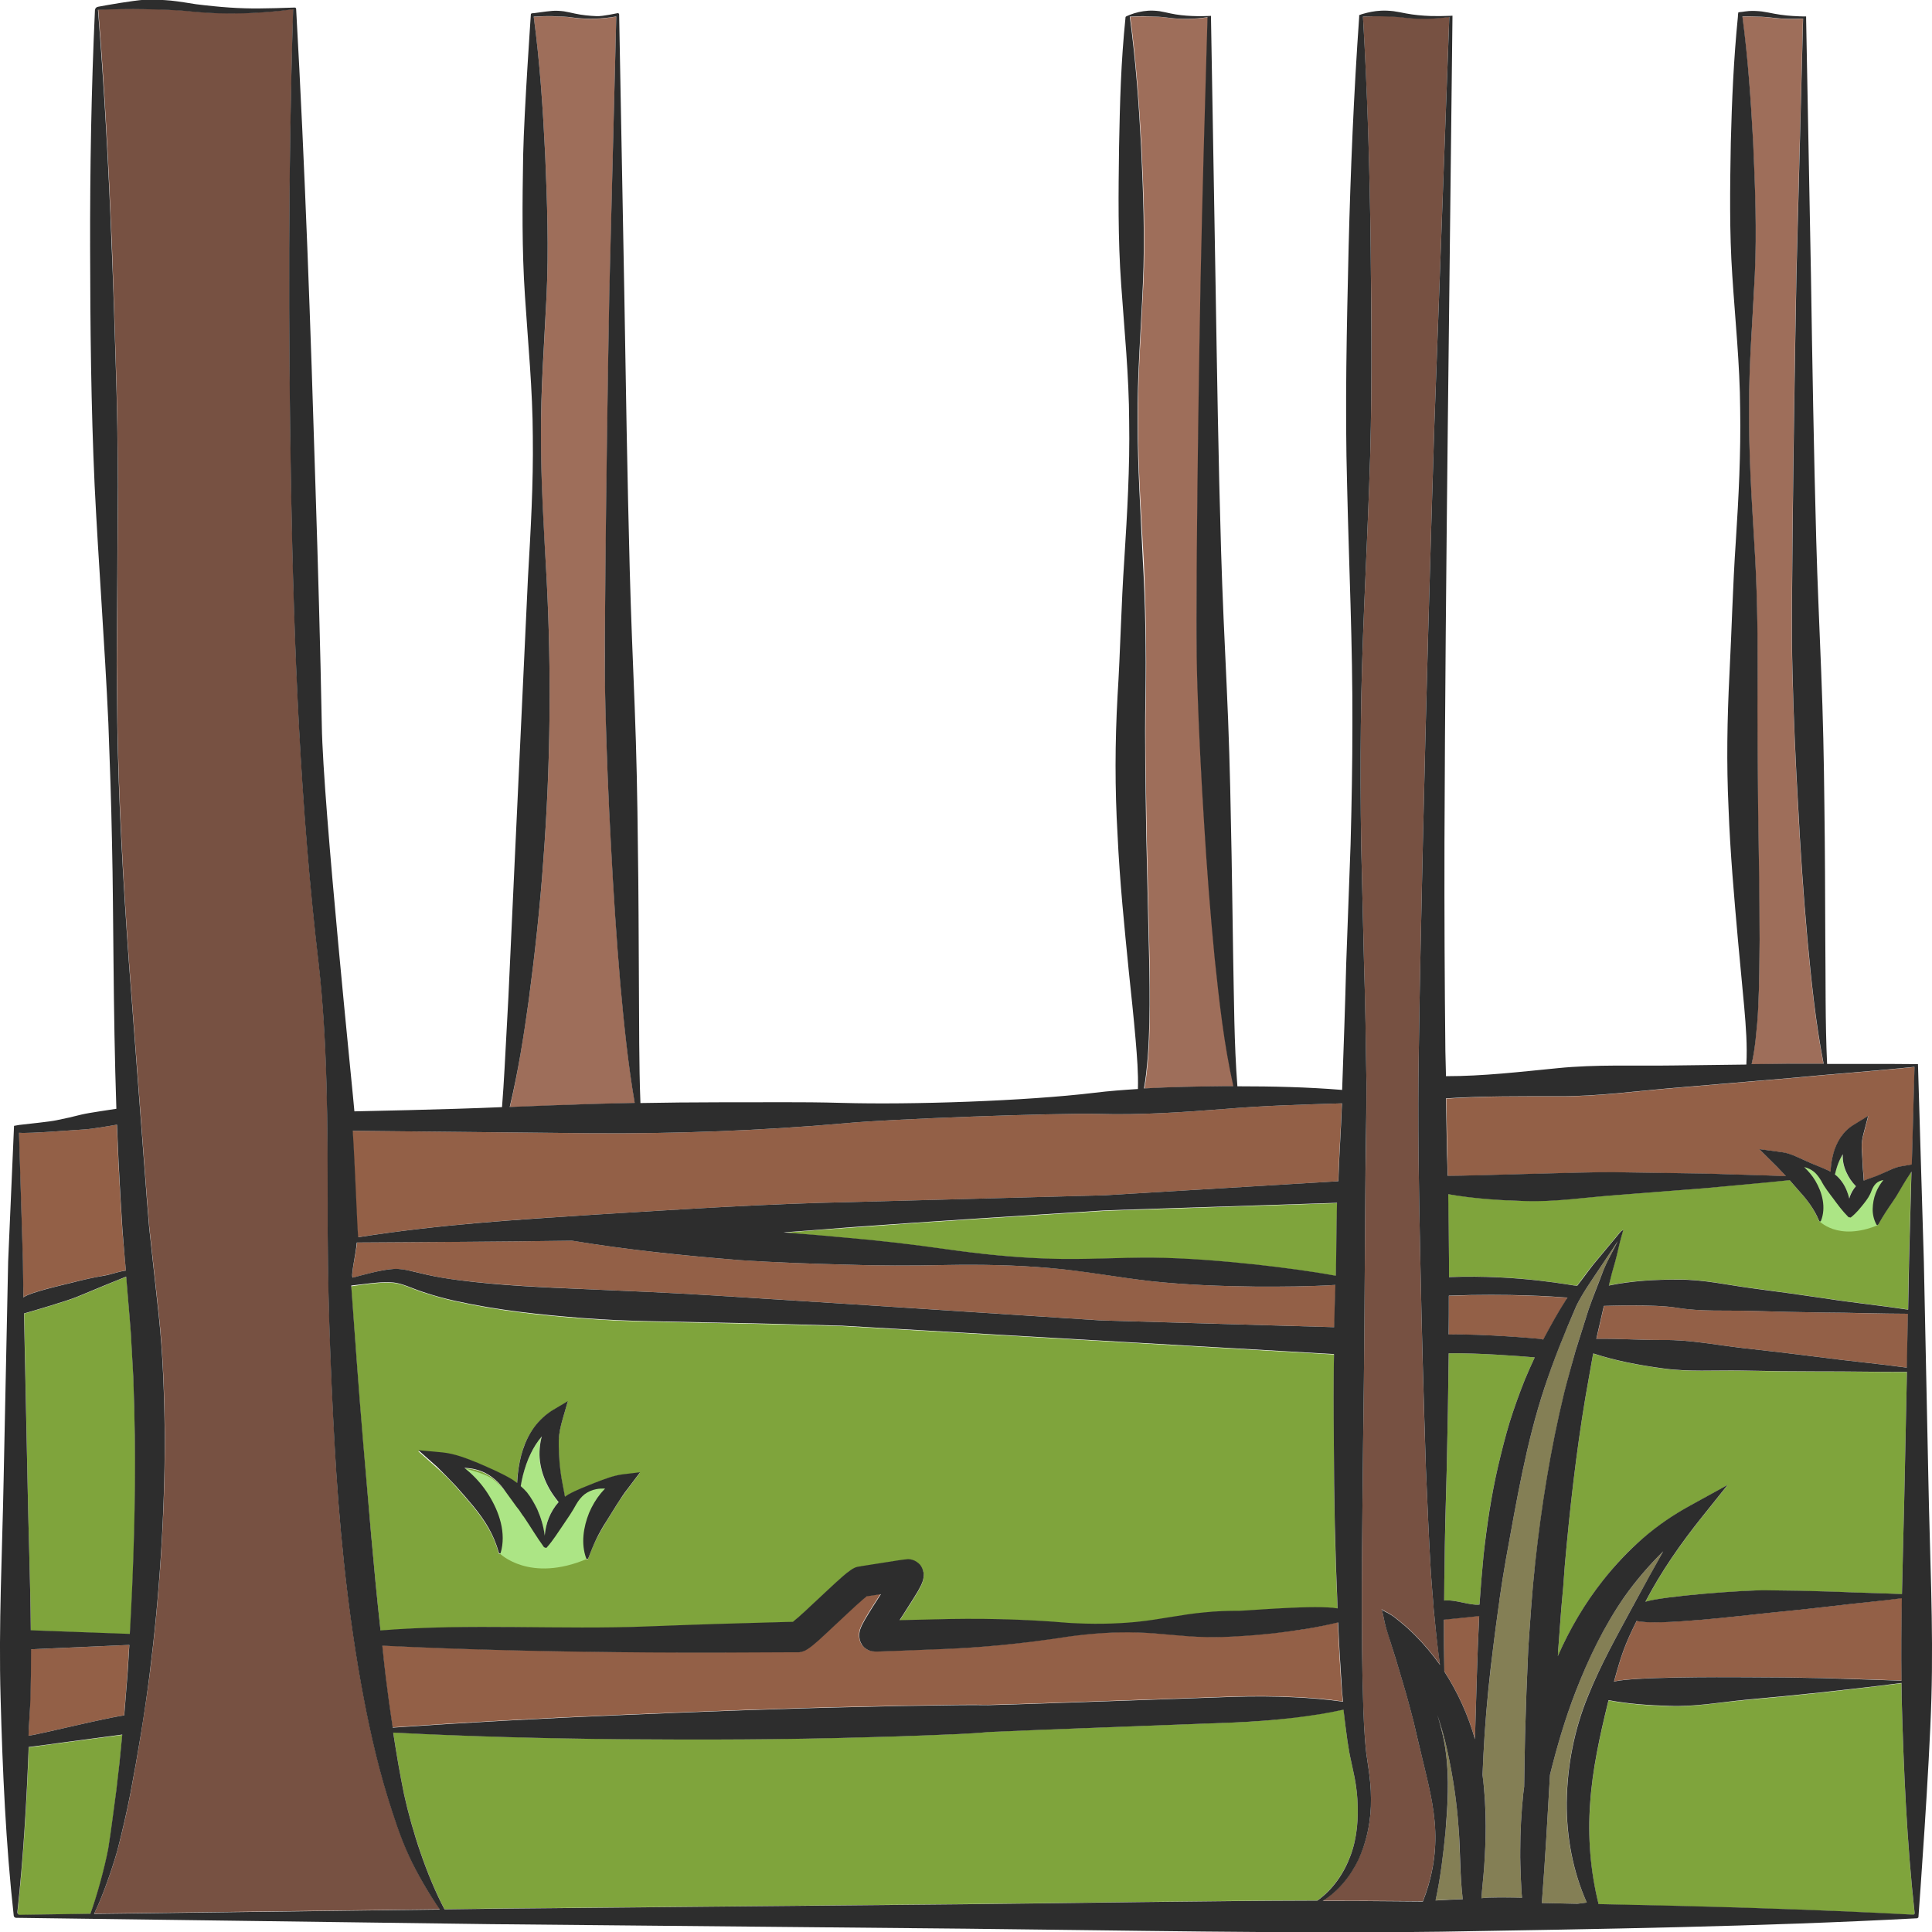 <?xml version="1.0" encoding="utf-8"?>
<!-- Generator: Adobe Illustrator 24.1.2, SVG Export Plug-In . SVG Version: 6.00 Build 0)  -->
<svg version="1.1" id="Layer_1" xmlns="http://www.w3.org/2000/svg" xmlns:xlink="http://www.w3.org/1999/xlink" x="0px" y="0px"
	 viewBox="0 0 128 128" style="enable-background:new 0 0 128 128;" xml:space="preserve">
<style type="text/css">
	.st0{fill:#ACE585;}
	.st1{fill:#936047;}
	.st2{fill:#847F55;}
	.st3{fill:#7FA43C;}
	.st4{fill:#9E6E5A;}
	.st5{fill:#775142;}
	.st6{fill:#2D2D2D;}
</style>
<g>
	<path class="st0" d="M122.55,79.27c0.08-0.24,0.22-0.48,0.4-0.68c-0.13-0.14-0.26-0.28-0.37-0.45c-0.21-0.32-0.38-0.68-0.46-1.08
		c-0.04-0.19-0.05-0.39-0.04-0.59c-0.02,0.04-0.05,0.08-0.07,0.12c-0.15,0.28-0.27,0.59-0.37,0.91c-0.03,0.1-0.05,0.21-0.08,0.31
		c0.36,0.28,0.62,0.66,0.78,1.07c0.07,0.17,0.12,0.35,0.17,0.53C122.53,79.36,122.54,79.32,122.55,79.27z"/>
	<path class="st1" d="M121.5,106.39c-1.47,0.17-2.94,0.33-4.41,0.47c-1.47,0.15-7.32,0.87-8.65,0.52c-0.81,1.63-1.02,2.28-1.5,4.02
		c1.23-0.32,6.99-0.29,8.7-0.29c1.71,0.01,3.42,0.03,5.13,0.06c1.71,0.05,5.18,0.16,5.22,0.17c-0.03-1.83-0.01-3.65,0.02-5.47
		C124.59,106.07,122.82,106.22,121.5,106.39z"/>
	<path class="st2" d="M104.38,89.51l0.86-2.73c0.31-0.9,0.67-1.79,1.01-2.67c0.17-0.41,0.36-0.77,0.57-1.17
		c0.12-0.22,0.24-0.46,0.36-0.71l-0.4,0.61l-0.82,1.22c-0.54,0.81-1.12,1.62-1.52,2.45c-0.78,1.79-1.52,3.58-2.11,5.42
		c-1.21,3.65-1.85,7.49-2.55,11.32c-0.16,0.92-0.31,1.84-0.44,2.76c-0.02,0.16-0.08,0.56-0.11,0.82c-0.1,0.74-0.2,1.48-0.29,2.21
		c-0.24,1.95-0.45,3.9-0.58,5.86c-0.06,0.9-0.1,1.79-0.14,2.69c0.15,1.13,0.22,2.27,0.21,3.39c0,0.91-0.04,1.82-0.1,2.71
		c-0.05,0.7-0.14,1.4-0.18,2.07c0.18-0.02,0.35-0.03,0.52-0.04c0.34-0.02,0.67-0.02,0.99-0.01c0.4,0,0.79,0.02,1.18,0.02
		c-0.01-0.11-0.02-0.21-0.03-0.32l-0.05-0.94c-0.02-0.62-0.05-1.25-0.04-1.88c0-1.25,0.07-2.51,0.2-3.76
		c0.02-0.15,0.04-0.3,0.06-0.46c0.02-1.14,0.03-2.28,0.06-3.42c0.05-1.9,0.12-3.8,0.21-5.7c0.13-1.9,0.25-3.8,0.47-5.69
		c0.41-3.79,1.02-7.57,1.92-11.28C103.87,91.35,104.14,90.43,104.38,89.51z"/>
	<path class="st3" d="M120.54,80.91c-0.02-0.01-0.03-0.02-0.03-0.04c-0.17-0.4-0.36-0.73-0.57-1.04c-0.21-0.3-0.44-0.59-0.69-0.86
		c-0.23-0.26-0.46-0.52-0.69-0.79c-1.87,0.19-3.73,0.35-5.6,0.53l-6.02,0.47c-2.01,0.15-4.01,0.45-6.02,0.38
		c-1.65-0.05-3.31-0.17-4.98-0.45c0.02,1.45,0.04,2.9,0.05,4.35c0,0.38,0,0.76,0,1.14c4.7-0.18,8.32,0.61,8.49,0.58
		c0.31-0.4,0.76-1.03,1.08-1.42l0.94-1.13l0.47-0.56l0.23-0.28c0.04-0.05,0.07-0.09,0.14-0.17c0.07-0.07,0.16-0.11,0.2-0.15
		c-0.03,0.1-0.06,0.21-0.09,0.32c0,0,0,0,0,0.01c0,0-0.01,0.01-0.01,0.02c-0.09,0.31-0.17,0.64-0.25,1c-0.11,0.49-0.26,1.01-0.4,1.5
		l-0.21,0.84c1.57-0.32,3.11-0.39,4.65-0.39c1.65-0.01,3.27,0.37,4.9,0.58c1.63,0.21,3.26,0.44,4.89,0.68
		c1.44,0.23,3.75,0.48,5.39,0.73l0.06-3.19l0.16-5.96l-0.38,0.59c-0.14,0.22-0.3,0.47-0.43,0.72c-0.14,0.25-0.28,0.48-0.44,0.7
		c-0.32,0.46-0.61,0.89-0.95,1.5l0,0c-0.02,0.03-0.06,0.05-0.09,0.03c-0.01-0.01-0.02-0.02-0.03-0.03
		c-0.17-0.31-0.26-0.68-0.25-1.04c0.01-0.36,0.07-0.72,0.2-1.04c0.12-0.32,0.29-0.61,0.51-0.87c-0.18,0.03-0.34,0.1-0.48,0.22
		c-0.14,0.13-0.23,0.3-0.3,0.47c-0.12,0.36-0.3,0.61-0.53,0.89c-0.23,0.29-0.46,0.6-0.84,0.89c-0.03,0.03-0.08,0.02-0.1-0.01
		c-0.01,0-0.02,0.01-0.03,0.01c-0.01,0-0.03-0.01-0.04-0.02c-0.42-0.42-0.7-0.83-1-1.22c-0.3-0.39-0.57-0.73-0.8-1.18
		c-0.13-0.21-0.28-0.43-0.47-0.59c-0.19-0.16-0.42-0.26-0.66-0.32c0.28,0.26,0.54,0.56,0.74,0.91c0.23,0.39,0.41,0.82,0.49,1.28
		c0.08,0.46,0.06,0.95-0.13,1.37C120.62,80.91,120.58,80.92,120.54,80.91z"/>
	<path class="st1" d="M102.12,88.72c0.05,0,0.09,0.03,0.13,0.04c0.01-0.01,0.01-0.03,0.02-0.04c0.47-0.88,0.95-1.74,1.48-2.58
		c0.03-0.06,0.07-0.1,0.11-0.16c-0.85-0.07-3.92-0.28-7.86-0.13c0,0.86,0,1.71-0.01,2.57C98.41,88.37,101.96,88.7,102.12,88.72z"/>
	<path class="st3" d="M126.19,98.03l0.15-7.13c-1.75,0.01-4.16-0.04-5.71-0.03c-1.76,0-3.51-0.02-5.27-0.06
		c-1.76-0.03-3.52,0.1-5.26-0.15c-1.52-0.21-3.04-0.49-4.54-0.98l-0.03,0.12l-0.49,2.77c-0.62,3.7-1.04,7.43-1.37,11.18
		c-0.07,0.94-0.14,1.88-0.23,2.81l-0.21,2.82c-0.01,0.12-0.02,0.23-0.02,0.35c0.79-1.79,1.79-3.5,3.01-5.04
		c0.79-1.01,1.67-1.95,2.64-2.78c0.97-0.83,2.03-1.55,3.13-2.16l2.47-1.36l-1.72,2.15c-1.4,1.75-2.69,3.6-3.73,5.59
		c1.19-0.39,6.55-0.78,8.02-0.76c1.48,0.01,2.95,0.05,4.43,0.09c1.34,0.06,3.12,0.09,4.55,0.16
		C126.06,103.09,126.14,100.57,126.19,98.03z"/>
	<path class="st1" d="M126.41,87.04c-1.66,0-4-0.07-5.46-0.08c-1.65-0.02-3.29-0.06-4.93-0.11c-1.64-0.05-3.3,0.06-4.93-0.21
		c-1.54-0.24-4.82-0.12-4.82-0.12l-0.5,2.18c1.6-0.02,2.95,0.09,4.46,0.08c1.76-0.02,3.49,0.33,5.23,0.53
		c1.74,0.19,3.48,0.4,5.23,0.62c1.52,0.21,3.92,0.44,5.66,0.68L126.41,87.04z"/>
	<path class="st1" d="M1.88,115c0.78-0.11,5.12-1.19,6.34-1.35c0.08-0.96,0.16-1.91,0.23-2.87c0.04-0.6,0.07-1.2,0.11-1.8
		l-6.52,0.29c0,1.07-0.01,2.15-0.04,3.22C1.99,113.16,1.91,114.34,1.88,115z"/>
	<path class="st3" d="M125.98,111.52c-0.03,0-0.03,0-0.08,0.01c-1.7,0.22-3.4,0.4-5.1,0.6c-1.7,0.18-3.4,0.35-5.11,0.5
		c-1.7,0.15-3.4,0.47-5.11,0.41c-1.33-0.04-2.67-0.13-4.01-0.38c-0.01,0.05-0.03,0.1-0.04,0.16c-0.54,2.22-1.03,4.43-1.18,6.67
		c-0.16,2.22,0,4.46,0.56,6.68c6.95,0.14,13.9,0.32,20.85,0.7c0.05,0,0.1-0.04,0.09-0.1c-0.52-4.75-0.73-9.51-0.86-14.26
		C125.98,112.15,125.98,111.87,125.98,111.52z"/>
	<path class="st3" d="M8.94,95.13c-0.03-1.3-0.05-2.6-0.1-3.9l-0.11-1.95c-0.03-0.65-0.07-1.3-0.13-1.94l-0.23-2.75
		c-0.44,0.17-0.88,0.34-1.31,0.53l-1.93,0.8c-0.64,0.27-2.9,0.93-3.53,1.11l0.22,11.01c0.06,3.33,0.19,6.66,0.22,9.99l6.58,0.25
		C8.86,104.06,9.01,99.32,8.94,95.13z"/>
	<path class="st1" d="M95.69,110.73c0.89,1.38,1.58,2.9,2.03,4.49l0.01-0.36c0.08-2.6,0.14-5.2,0.27-7.81
		c-0.55,0.07-1.3,0.14-2.34,0.24C95.66,108.45,95.67,109.59,95.69,110.73z"/>
	<path class="st1" d="M1.55,85.95c0.37-0.32,2.57-0.82,3.26-0.99c0.69-0.18,1.38-0.32,2.07-0.45c0.49-0.08,0.97-0.27,1.46-0.34
		l-0.07-0.76L8.1,81.44l-0.12-1.97c-0.1-1.65-0.18-3.31-0.24-4.96c-0.43,0.08-1.65,0.29-2.19,0.32c-0.59,0.03-3.55,0.28-4.3,0.22
		l0.26,8.52L1.55,85.95z"/>
	<path class="st3" d="M7.72,118.6c0.15-1.22,0.27-2.44,0.39-3.66c-2.53,0.33-5.9,0.78-6.08,0.81c-0.03,0.01-0.07,0.01-0.1,0.01
		c-0.01,0-0.02,0-0.02,0c-0.14,3.65-0.35,7.3-0.75,10.95c-0.01,0.09,0.06,0.17,0.15,0.17L6,126.8c0.44-1.21,0.96-3.08,1.18-4.32
		C7.39,121.19,7.55,119.89,7.72,118.6z"/>
	<path class="st2" d="M95.89,115.98c-0.17-0.8-0.4-1.59-0.66-2.37c0.24,0.82,0.46,1.64,0.56,2.49c0.25,1.74,0.13,3.51-0.02,5.23
		c-0.15,1.53-0.33,3.05-0.66,4.57c0.07,0,0.15-0.01,0.21-0.01l0.74-0.04l0.76-0.03c0.03,0,0.06-0.01,0.09-0.01
		c-0.21-1.68-0.16-3.22-0.28-4.78C96.51,119.31,96.25,117.63,95.89,115.98z"/>
	<path class="st2" d="M108.15,106.48c0,0,0-0.01,0-0.01c0-0.01,0.01-0.01,0.02-0.02c0.07-0.14,0.15-0.27,0.22-0.41
		c0.6-1.09,1.2-2.18,1.8-3.26c-0.94,0.93-1.8,1.93-2.56,3c-1.36,1.94-2.4,4.09-3.25,6.32c-0.69,1.77-1.23,3.61-1.69,5.49
		c-0.16,2.83-0.32,5.66-0.54,8.49c0.79,0.01,1.57,0.03,2.36,0.05c0.21-0.03,0.41-0.05,0.62-0.08c-0.93-2.05-1.36-4.35-1.34-6.63
		c0.03-2.43,0.5-4.84,1.41-7.05C106.04,110.31,107.12,108.39,108.15,106.48z"/>
	<path class="st3" d="M51.92,81.67c1.35,0.1,2.7,0.21,4.05,0.34c2.27,0.19,4.53,0.46,6.8,0.78c2.26,0.31,4.53,0.54,6.81,0.62
		c2.28,0.08,4.57-0.09,6.85-0.07c2.28,0.03,4.55,0.22,6.82,0.46c1.75,0.2,3.51,0.42,5.26,0.74c0.05-1.78,0.02-3.05,0.08-4.83
		l-15.35,0.51c-5.59,0.36-11.18,0.69-16.77,1.11C54.95,81.43,53.43,81.55,51.92,81.67z"/>
	<path class="st4" d="M116.25,18.23c-0.13,2.94-0.39,5.88-0.38,8.82c-0.02,2.94,0.16,5.88,0.34,8.82c0.19,2.94,0.24,5.88,0.23,8.84
		c-0.04,2.93,0.01,5.83,0.03,8.76c0.04,2.92,0.08,5.85,0.1,8.8c-0.01,1.47-0.01,2.95-0.09,4.43c-0.03,0.74-0.1,1.48-0.18,2.22
		c-0.06,0.53-0.14,1.07-0.26,1.59l2.58-0.03c0.73,0,1.46,0,2.19,0c-0.54-2.75-0.82-5.54-1.08-8.32c-0.26-2.93-0.46-5.85-0.61-8.78
		c-0.17-2.93-0.29-5.85-0.37-8.78c-0.08-2.94-0.02-5.88,0-8.81c0.06-5.86,0.15-11.72,0.26-17.58l0.44-16.97
		c-0.65,0.04-1.3,0.03-1.96-0.05c-0.55-0.08-1.07-0.09-1.61-0.1c-0.15,0-0.3,0.01-0.45,0.01c0.37,2.78,0.57,5.55,0.71,8.33
		C116.27,12.36,116.39,15.29,116.25,18.23z"/>
	<path class="st1" d="M23.42,84.64c0.7-0.19,1.89-0.54,2.7-0.57c0.41-0.01,0.82,0.07,1.18,0.15l1.03,0.24
		c0.67,0.15,1.36,0.27,2.05,0.35c2.77,0.35,5.6,0.47,8.43,0.6c2.82,0.12,5.67,0.24,8.52,0.42l8.53,0.54l17.06,1.11l15.49,0.45
		c0.02-1.16,0.05-1.64,0.08-2.8c-1.78,0.11-3.55,0.12-5.32,0.11c-2.28-0.03-4.56-0.11-6.82-0.35c-2.27-0.25-4.52-0.7-6.79-0.88
		c-2.27-0.2-4.55-0.24-6.83-0.2c-2.28,0.05-4.57,0.05-6.84-0.03c-2.28-0.06-4.56-0.14-6.83-0.29c-3.72-0.29-7.44-0.68-11.14-1.29
		c-4.95,0.07-9.3,0.08-14.26,0.12C23.56,83.21,23.18,84.71,23.42,84.64z"/>
	<path class="st1" d="M39.6,80.46c5.59-0.34,11.16-0.71,16.78-0.82l16.81-0.45l15.47-0.93c0.07-2.13,0.16-3.03,0.24-5.16
		c-2.58,0.08-5.16,0.15-7.75,0.37c-2.79,0.22-5.58,0.41-8.39,0.33c-2.8-0.07-13.99,0.34-16.78,0.62c-5.58,0.49-11.19,0.7-16.79,0.66
		c-1.95-0.02-15.84-0.16-15.85-0.16c0.13,1.82,0.29,6.25,0.36,7.05C29.22,81.11,34.07,80.81,39.6,80.46z"/>
	<path class="st3" d="M25.21,108.05c5.9-0.49,11.89-0.04,17.79-0.27c3.01-0.12,6.02-0.21,9.03-0.29l0.5-0.01
		c0.24-0.19,0.52-0.44,0.78-0.68l1.66-1.55c0.28-0.26,0.56-0.52,0.87-0.79c0.16-0.14,0.29-0.26,0.55-0.43
		c0.04-0.02,0.06-0.04,0.13-0.08l0.1-0.05c0.01,0,0.04-0.02,0.1-0.04c0.05-0.02,0.11-0.03,0.17-0.04c0.05-0.01,0.13-0.02,0.16-0.02
		l-0.01,0l-0.03,0l0.05-0.01l0.26-0.04l2.23-0.35l0.29-0.04l0.18-0.02l0.1-0.01c-0.05,0,0.18-0.01,0.36,0.05
		c0.19,0.06,0.36,0.19,0.47,0.31c0.16,0.18,0.25,0.47,0.25,0.69c0,0.07-0.01,0.14-0.02,0.2l-0.02,0.1l-0.01,0.05l-0.03,0.09
		c-0.02,0.06-0.04,0.09-0.05,0.13c-0.03,0.08-0.06,0.13-0.09,0.19l-0.16,0.3c-0.21,0.36-0.42,0.69-0.63,1.01
		c-0.2,0.31-0.4,0.62-0.59,0.92l2.16-0.05c3.01-0.09,6.02-0.04,9.05,0.23c1.51,0.09,3.02,0.09,4.52-0.07c1.5-0.15,3-0.5,4.5-0.63
		c0.75-0.08,1.5-0.1,2.26-0.1c0.75-0.02,5.1-0.41,6.53-0.16c-0.18-3.9-0.24-7.19-0.25-11.08c-0.01-2.2-0.02-3.57,0.01-5.77
		l-32.59-1.88c-2.85-0.08-5.69-0.16-8.54-0.21l-4.27-0.09c-1.43-0.03-2.86-0.09-4.29-0.2c-2.86-0.21-5.72-0.52-8.56-1.15
		c-0.71-0.16-1.42-0.36-2.12-0.59c-0.71-0.23-1.34-0.57-1.93-0.62c-0.62-0.06-1.34,0.02-2.04,0.11l-0.78,0.11
		c0.26,3.43,0.49,6.85,0.78,10.26C24.44,99.92,24.72,103.61,25.21,108.05z M29.26,96.25c0.85,0.08,1.66,0.4,2.41,0.71
		c0.75,0.33,1.51,0.64,2.26,1.09c0.11,0.07,0.21,0.15,0.32,0.23c0.01-0.21,0.02-0.41,0.05-0.62c0.06-0.53,0.16-1.06,0.33-1.58
		c0.16-0.52,0.41-1.02,0.74-1.48c0.33-0.46,0.76-0.87,1.26-1.16l0.98-0.58l-0.34,1.18c-0.14,0.47-0.25,0.95-0.26,1.43
		c-0.01,0.48,0.02,0.94,0.05,1.41c0.03,0.47,0.1,0.95,0.2,1.45c0.05,0.28,0.11,0.56,0.16,0.86c0.06-0.04,0.12-0.09,0.19-0.13
		c0.6-0.34,1.2-0.54,1.78-0.79c0.58-0.22,1.21-0.49,1.84-0.56l1.17-0.14l-0.8,1.06c-0.25,0.33-0.52,0.72-0.75,1.09l-0.7,1.12
		c-0.23,0.37-0.44,0.75-0.65,1.15c-0.2,0.4-0.36,0.82-0.54,1.29l0,0c-0.01,0.03-0.05,0.05-0.09,0.04c-0.02-0.01-0.03-0.02-0.04-0.04
		c-0.36-0.97-0.2-2.08,0.19-3.02c0.2-0.47,0.46-0.92,0.78-1.3c0.09-0.11,0.18-0.21,0.28-0.31c-0.19-0.01-0.39,0-0.58,0.04
		c-0.28,0.06-0.55,0.17-0.78,0.34c-0.22,0.18-0.4,0.42-0.55,0.66c-0.27,0.5-0.57,0.93-0.89,1.4c-0.32,0.47-0.62,0.98-1.07,1.47
		c-0.02,0.03-0.07,0.03-0.1,0.01c-0.01-0.01-0.01-0.02-0.01-0.03c-0.01,0.01-0.02,0.01-0.03,0.01c-0.02,0-0.04-0.01-0.05-0.03
		c-0.5-0.68-0.89-1.35-1.32-1.99c-0.12-0.15-0.22-0.31-0.32-0.46c-0.11-0.15-0.23-0.29-0.34-0.45l-0.66-0.91
		c-0.44-0.63-1.09-1.14-1.85-1.32c-0.25-0.07-0.51-0.1-0.77-0.11c0.11,0.1,0.23,0.19,0.34,0.29c0.48,0.44,0.91,0.94,1.27,1.51
		c0.35,0.56,0.64,1.18,0.8,1.84c0.16,0.66,0.18,1.36-0.01,1.99c-0.01,0.03-0.05,0.05-0.08,0.04c-0.02-0.01-0.04-0.03-0.04-0.05
		c-0.17-0.62-0.4-1.16-0.69-1.66c-0.29-0.5-0.63-0.97-1-1.42c-0.37-0.45-0.76-0.88-1.15-1.33c-0.39-0.43-0.83-0.87-1.25-1.24
		l-1.25-1.11L29.26,96.25z"/>
	<path class="st4" d="M42.06,73.08c-0.45-2.6-0.71-5.23-0.95-7.85c-0.26-3.06-0.46-6.11-0.62-9.17c-0.17-3.06-0.3-6.11-0.37-9.17
		c-0.09-3.07-0.03-6.14,0-9.2c0.06-6.13,0.15-12.25,0.26-18.37L40.83,1.1c-0.92,0.16-1.86,0.21-2.81,0.08
		c-0.49-0.08-0.95-0.09-1.42-0.1c-0.41-0.01-0.82,0-1.24,0.03c0.41,3.05,0.61,6.11,0.76,9.17c0.13,3.11,0.24,6.22,0.09,9.33
		c-0.14,3.11-0.39,6.22-0.37,9.33c-0.01,3.11,0.19,6.22,0.37,9.33c0.33,6.22,0.26,12.49-0.21,18.7c-0.22,3.11-0.56,6.21-0.97,9.31
		c-0.34,2.37-0.7,4.74-1.25,7.07c1.8-0.07,3.6-0.14,5.4-0.2C40.14,73.12,41.1,73.1,42.06,73.08z"/>
	<path class="st5" d="M7.68,24.24c0.09,2.63,0.12,5.25,0.14,7.88l-0.05,7.88l-0.03,3.94l0.04,3.94c0.09,5.25,0.39,10.5,0.76,15.74
		l1.19,15.7l0.16,1.96l0.21,1.94l0.43,3.93c0.28,2.65,0.36,5.3,0.4,7.95c-0.01,5.3-0.35,10.58-1.01,15.82
		c-0.34,2.62-0.77,5.23-1.26,7.82c-0.25,1.3-0.55,2.58-0.88,3.86c-0.34,1.2-0.95,2.98-1.54,4.18l22.91-0.29
		c-0.76-1.05-1.59-2.53-2.06-3.58c-0.56-1.22-0.97-2.49-1.37-3.76c-0.79-2.55-1.35-5.16-1.82-7.77c-0.93-5.24-1.45-10.52-1.73-15.8
		c-0.29-5.28-0.48-10.57-0.45-15.85c-0.01-5.28-0.01-10.57-0.59-15.81c-1.24-10.51-1.65-21.08-1.84-31.64
		c-0.18-10.56-0.19-21.12,0.14-31.68c0,0,0,0,0,0c-2.15,0.28-4.37,0.37-6.59,0.16c-1.11-0.13-2.15-0.14-3.23-0.17
		c-1.02-0.02-2.04,0-3.1,0.04c0.42,5.24,0.7,10.47,0.91,15.71C7.52,18.99,7.6,21.62,7.68,24.24z"/>
	<path class="st0" d="M35.58,99.99c0.26,0.56,0.43,1.16,0.5,1.77c0.04-0.4,0.13-0.8,0.27-1.18c0.15-0.38,0.37-0.74,0.65-1.05
		c-0.22-0.27-0.43-0.56-0.61-0.88c-0.27-0.48-0.49-1.03-0.59-1.6c-0.11-0.57-0.08-1.17,0.05-1.74c0.01-0.05,0.03-0.09,0.04-0.14
		c-0.29,0.34-0.53,0.73-0.74,1.15c-0.22,0.45-0.38,0.93-0.51,1.42c-0.06,0.24-0.11,0.49-0.16,0.74c0.15,0.13,0.29,0.27,0.42,0.42
		C35.18,99.23,35.39,99.61,35.58,99.99z"/>
	<path class="st3" d="M95.68,106.04c0.77-0.08,1.7,0.34,2.34,0.27c0.06-0.92,0.18-2.36,0.27-3.28c0.21-1.98,0.51-3.94,0.96-5.88
		c0.23-0.97,0.47-1.94,0.76-2.9c0.3-0.96,0.64-1.9,1.01-2.83c0.21-0.5,0.43-1,0.66-1.49c-0.94-0.08-3.74-0.3-5.7-0.27
		c-0.03,2.54-0.07,5.08-0.13,7.62c-0.06,2.3-0.13,4.61-0.15,6.9C95.68,104.81,95.68,105.42,95.68,106.04z"/>
	<path class="st5" d="M87.63,125.93c2.21,0,4.43,0.01,6.64,0.03c0.58-1.46,0.88-3.06,0.82-4.65c-0.06-1.68-0.5-3.31-0.88-4.91
		c-0.2-0.8-0.39-1.6-0.57-2.41c-0.21-0.8-0.42-1.6-0.66-2.4c-0.24-0.8-0.47-1.6-0.73-2.41c-0.14-0.41-0.22-0.77-0.41-1.3
		c-0.15-0.52-0.19-0.95-0.31-1.27c0.14,0.11,0.36,0.19,0.61,0.35c0.12,0.07,0.24,0.17,0.34,0.24l0.26,0.21
		c0.35,0.28,0.69,0.59,1.01,0.91c0.6,0.6,1.15,1.26,1.65,1.96c-0.14-1.05-0.26-2.1-0.36-3.16c-0.03-0.18-0.07-0.64-0.07-0.8
		c-0.06-0.71-0.12-1.42-0.17-2.13c-0.14-2.31-0.23-4.61-0.33-6.92c-0.16-4.61-0.28-9.21-0.37-13.82c-0.1-4.59-0.18-9.22-0.1-13.84
		c0.06-4.61,0.17-9.22,0.27-13.83c0.21-9.22,0.47-18.43,0.76-27.64l0.99-27.03c-0.96,0.13-1.96,0.17-2.94,0.05
		c-0.55-0.08-1.07-0.09-1.61-0.1C91.09,1.07,90.7,1.09,90.3,1.1c0.29,5.09,0.45,10.18,0.51,15.27c0.06,5.28,0.11,10.55-0.1,15.83
		c-0.19,5.27-0.5,10.55-0.55,15.82c-0.03,2.64-0.02,5.28,0.02,7.91l0.19,7.92c0.08,2.64,0.12,5.28,0.16,7.92
		c0.01,2.66-0.06,5.28-0.08,7.92c-0.04,5.27-0.06,10.54-0.14,15.81c-0.05,5.27-0.14,10.54-0.04,15.78c0.03,1.31,0.06,2.62,0.16,3.91
		c0.03,0.32,0.05,0.64,0.09,0.96l0.14,0.96c0.1,0.67,0.17,1.36,0.17,2.04c0.02,1.37-0.24,2.76-0.82,4
		C89.48,124.29,88.67,125.28,87.63,125.93z"/>
	<path class="st1" d="M95.92,77.91c1.74,0,8.96-0.26,10.98-0.24l6.04,0.09c1.8,0.06,3.59,0.1,5.39,0.17
		c-0.19-0.22-0.4-0.43-0.59-0.62l-1.18-1.17l1.48,0.2c0.58,0.08,1.11,0.36,1.61,0.58c0.49,0.24,1.01,0.41,1.56,0.67
		c0.03,0.01,0.05,0.03,0.08,0.05c0-0.07,0-0.14,0.01-0.21c0.03-0.35,0.08-0.71,0.19-1.06c0.1-0.35,0.26-0.7,0.47-1.02
		c0.21-0.32,0.51-0.61,0.86-0.82l0.96-0.59l-0.31,1.19c-0.08,0.3-0.14,0.6-0.12,0.9l0.05,0.87c0.01,0.29,0.03,0.59,0.06,0.92
		c0.01,0.13,0.02,0.27,0.03,0.41c0.43-0.18,0.83-0.28,1.19-0.46c0.39-0.17,0.8-0.41,1.23-0.48l0.76-0.13l0.18-6.47
		c-2.55,0.27-5.64,0.49-8.18,0.74l-7.68,0.65c-2.56,0.21-5.11,0.57-7.69,0.56c-2.49,0-4.98-0.02-7.48,0.15l0.07,3.75
		C95.9,77.17,95.91,77.28,95.92,77.91z"/>
	<path class="st3" d="M81.75,114.11c-1.35,0.06-13.53,0.5-16.23,0.63c-1.35,0.13-2.7,0.16-4.06,0.22c-1.35,0.06-2.71,0.1-4.06,0.13
		c-5.41,0.16-10.83,0.17-16.25,0.13c-5.03-0.05-10.07-0.18-15.1-0.44c0.21,1.37,0.44,2.74,0.72,4.09c0.53,2.4,1.49,5.37,2.68,7.62
		l3.06-0.04l31.49-0.3c7.76-0.08,15.52-0.22,23.28-0.24c1.03-0.73,1.77-1.83,2.2-2.99c0.44-1.19,0.53-2.48,0.45-3.74
		c-0.04-0.63-0.15-1.26-0.28-1.88l-0.21-0.98c-0.07-0.34-0.11-0.67-0.17-1c-0.1-0.69-0.18-1.38-0.25-2.07
		c-1.07,0.24-2.14,0.4-3.21,0.53C84.46,113.95,83.11,114.06,81.75,114.11z"/>
	<path class="st4" d="M75.92,46.18c-0.07,3,0.01,6.01,0.05,9.03l0.21,9.09c0.01,1.52,0.02,3.05-0.04,4.58
		c-0.03,0.77-0.09,1.53-0.18,2.3c-0.04,0.31-0.08,0.63-0.14,0.94c1.76-0.1,3.52-0.14,5.28-0.15c0.21,0,0.43,0,0.64,0
		c-0.63-2.81-0.94-5.66-1.24-8.51c-0.29-2.99-0.52-5.97-0.7-8.96c-0.2-2.99-0.34-5.98-0.44-8.96c-0.11-3-0.06-6.01-0.04-9
		c0.05-5.99,0.14-11.98,0.25-17.96c0.13-5.81,0.29-11.62,0.46-17.43c-0.83,0.12-1.69,0.15-2.54,0.04c-0.49-0.08-0.95-0.09-1.42-0.1
		c-0.39-0.01-0.79,0-1.19,0.02c0.39,2.87,0.59,5.74,0.75,8.61c0.14,3.03,0.26,6.07,0.12,9.11c-0.14,3.04-0.38,6.08-0.35,9.11
		c0,3.04,0.2,6.07,0.37,9.11C75.92,40.08,75.96,43.12,75.92,46.18z"/>
	<path class="st1" d="M88.63,107.47c-1.4,0.36-2.81,0.56-4.23,0.72c-0.75,0.08-1.5,0.15-2.26,0.19c-0.75,0.05-1.51,0.09-2.26,0.06
		c-1.51-0.03-3.03-0.26-4.53-0.3c-1.51-0.05-3.01,0.06-4.52,0.26c-3,0.47-6.01,0.78-9.02,0.86l-2.26,0.09l-1.13,0.04l-0.28,0.01
		l-0.14,0l-0.04,0c0.01-0.01,0.02,0.02-0.22-0.02c-0.18-0.03-0.38-0.13-0.51-0.26c-0.14-0.14-0.17-0.2-0.23-0.33
		c-0.05-0.12-0.08-0.25-0.09-0.37c-0.01-0.14,0-0.1,0-0.16l0.01-0.1c0.03-0.17,0.04-0.18,0.06-0.25c0.02-0.06,0.04-0.1,0.05-0.13
		c0.03-0.08,0.06-0.13,0.09-0.19l0.16-0.3c0.35-0.61,0.71-1.15,1.06-1.69l-0.71,0.11l-0.23,0.03c-0.07,0.06-0.17,0.14-0.26,0.22
		c-0.27,0.23-0.54,0.48-0.82,0.74l-1.67,1.56c-0.29,0.26-0.56,0.52-0.91,0.8c-0.1,0.08-0.16,0.13-0.39,0.26l-0.11,0.05
		c-0.1,0.04-0.22,0.07-0.33,0.08l-0.07,0l-0.02,0l-0.04,0l-0.14,0l-0.57,0c-3.02,0.02-6.03,0.03-9.05,0.01
		c-5.9-0.04-11.81-0.16-17.71-0.45c0.08,0.7,0.15,1.39,0.23,2.09c0.14,1.11,0.29,2.23,0.46,3.34c5.04-0.35,10.08-0.62,15.12-0.83
		c5.41-0.23,10.81-0.44,16.22-0.55c1.35-0.04,2.7-0.06,4.06-0.08c1.35-0.02,2.7-0.06,4.06-0.03c2.7-0.06,14.87-0.51,16.22-0.55
		c1.35-0.04,2.71-0.04,4.06,0.03c1.07,0.05,2.14,0.13,3.22,0.29c-0.04-0.46-0.09-0.93-0.12-1.39
		C88.76,110.06,88.69,108.76,88.63,107.47z"/>
	<path class="st0" d="M120.47,80.84c0,0,1.25,1.46,3.99,0.31c-0.15-0.66,1.4-3.18,1.86-3.52c-2.67,0.03-3.4,2.22-3.8,2.34
		c-0.65-0.78-1.93-2.4-2.49-2.74c-0.64-0.4-2.79-0.8-2.79-0.8l3.01,2.69L120.47,80.84z"/>
	<path class="st0" d="M33.12,102.93c0,0,1.97,1.96,5.77,0.35c-0.2-0.91,1.75-4.65,2.38-5.13c-3.7,0.04-4.75,3.4-5.3,3.56
		c-0.9-1.08-2.68-3.33-3.45-3.8c-0.89-0.55-3.87-1.11-3.87-1.11l4.16,3.73L33.12,102.93z"/>
	<path class="st6" d="M30.21,98.46c0.39,0.44,0.78,0.88,1.15,1.33c0.37,0.45,0.71,0.92,1,1.42c0.29,0.51,0.52,1.05,0.69,1.66
		c0.01,0.02,0.02,0.04,0.04,0.05c0.03,0.01,0.07-0.01,0.08-0.04c0.19-0.63,0.17-1.34,0.01-1.99c-0.16-0.66-0.45-1.28-0.8-1.84
		c-0.35-0.57-0.78-1.07-1.27-1.51c-0.11-0.1-0.23-0.19-0.34-0.29c0.26,0.01,0.52,0.04,0.77,0.11c0.76,0.18,1.4,0.69,1.85,1.32
		l0.66,0.91c0.1,0.15,0.22,0.3,0.34,0.45c0.11,0.15,0.2,0.32,0.32,0.46c0.43,0.63,0.82,1.3,1.32,1.99c0.01,0.02,0.03,0.03,0.05,0.03
		c0.01,0,0.02-0.01,0.03-0.01c0,0.01,0.01,0.02,0.01,0.03c0.03,0.02,0.07,0.02,0.1-0.01c0.44-0.49,0.74-1,1.07-1.47
		c0.32-0.47,0.62-0.9,0.89-1.4c0.14-0.24,0.32-0.48,0.55-0.66c0.23-0.17,0.5-0.29,0.78-0.34c0.19-0.04,0.38-0.04,0.58-0.04
		c-0.09,0.1-0.19,0.2-0.28,0.31c-0.32,0.39-0.58,0.83-0.78,1.3c-0.38,0.94-0.55,2.05-0.19,3.02c0.01,0.02,0.02,0.03,0.04,0.04
		c0.03,0.01,0.07,0,0.09-0.04l0,0c0.18-0.47,0.35-0.89,0.54-1.29c0.2-0.4,0.41-0.78,0.65-1.15l0.7-1.12
		c0.23-0.37,0.49-0.76,0.75-1.09l0.8-1.06l-1.17,0.14c-0.63,0.08-1.26,0.34-1.84,0.56c-0.58,0.24-1.18,0.45-1.78,0.79
		c-0.07,0.04-0.12,0.09-0.19,0.13c-0.05-0.3-0.11-0.58-0.16-0.86c-0.1-0.5-0.16-0.98-0.2-1.45c-0.03-0.47-0.06-0.93-0.05-1.41
		c0.01-0.48,0.12-0.95,0.26-1.43l0.34-1.18l-0.98,0.58c-0.5,0.3-0.93,0.71-1.26,1.16c-0.33,0.46-0.57,0.96-0.74,1.48
		c-0.17,0.52-0.27,1.05-0.33,1.58c-0.02,0.21-0.04,0.41-0.05,0.62c-0.11-0.08-0.21-0.16-0.32-0.23c-0.75-0.45-1.51-0.76-2.26-1.09
		c-0.76-0.31-1.56-0.63-2.41-0.71l-1.55-0.14l1.25,1.11C29.38,97.6,29.81,98.03,30.21,98.46z M34.65,97.73
		c0.13-0.49,0.29-0.98,0.51-1.42c0.2-0.42,0.45-0.81,0.74-1.15c-0.01,0.05-0.03,0.09-0.04,0.14c-0.13,0.57-0.16,1.17-0.05,1.74
		c0.1,0.57,0.32,1.12,0.59,1.6c0.18,0.32,0.39,0.6,0.61,0.88c-0.28,0.31-0.5,0.68-0.65,1.05c-0.15,0.38-0.24,0.78-0.27,1.18
		c-0.07-0.61-0.25-1.2-0.5-1.77c-0.19-0.38-0.4-0.76-0.67-1.1c-0.13-0.15-0.27-0.29-0.42-0.42C34.54,98.22,34.59,97.97,34.65,97.73z
		"/>
	<path class="st6" d="M6.29,0.68C6.05,5.87,5.96,11.21,5.97,16.4c0.01,5.26,0.06,10.51,0.3,15.77c0.26,5.25,0.67,10.5,0.91,15.75
		c0.1,2.63,0.19,5.25,0.24,7.88c0.06,2.63,0.07,5.26,0.1,7.89c0.03,3.26,0.08,6.51,0.19,9.77c-0.28,0.05-1.75,0.25-2.3,0.38
		c-0.55,0.14-1.11,0.27-1.67,0.38c-0.47,0.1-1.72,0.22-2.47,0.31l-0.34,0.06l-0.39,8.98l-0.3,14.47c-0.09,4.82-0.34,9.64-0.2,14.47
		c0.13,4.78,0.34,9.63,0.87,14.41c0.01,0.08,0.07,0.13,0.15,0.14l31.45,0.42l31.49,0.3c10.5,0.11,20.99,0.33,31.49,0.2
		c10.47-0.18,21.07-0.33,31.54-0.89c0.03-0.02,0.04-0.04,0.07-0.06c0.06-0.81,0.73-9.9,0.86-14.51c0.14-4.82-0.11-9.64-0.2-14.47
		l-0.3-14.47l-0.39-13.08l-0.23,0c-1.75-0.02-4.04-0.01-5.79-0.01c-0.13-2.79-0.09-5.58-0.12-8.38c-0.01-2.93-0.02-5.86-0.06-8.78
		c-0.03-2.93-0.09-5.86-0.21-8.79c-0.11-2.92-0.25-5.83-0.33-8.76c-0.16-5.85-0.26-11.71-0.35-17.57l-0.32-16.98
		c0-0.07,0-0.1,0-0.14c0,0-0.39,0-0.48-0.01c-0.55-0.02-1.09-0.07-1.62-0.17c-0.25-0.05-0.55-0.11-0.83-0.15
		c-0.28-0.03-0.57-0.05-0.86-0.03c-0.16,0.01-0.32,0.04-0.48,0.06c-0.1,0.01-0.16,0.01-0.22,0.03c-0.02,0.08-0.03,0.19-0.03,0.29
		c-0.28,2.79-0.4,5.57-0.47,8.35c-0.05,2.94-0.1,5.87,0.1,8.81c0.19,2.93,0.5,5.87,0.52,8.81c0.05,2.94-0.1,5.88-0.29,8.81
		c-0.2,2.93-0.27,5.87-0.42,8.79c-0.15,2.94-0.2,5.92-0.06,8.86c0.11,2.95,0.37,5.89,0.63,8.81l0.41,4.38
		c0.11,1.27,0.21,2.54,0.14,3.8l-4.81,0.06c-2.57,0.04-5.14-0.08-7.7,0.18c-2.47,0.24-4.89,0.53-7.39,0.53l-0.04-1.64
		c-0.05-4.6-0.07-9.21-0.06-13.81c0.03-9.21,0.12-18.43,0.22-27.64L96.23,1.1c0-0.03,0-0.04,0-0.06l-0.2,0.01
		c-0.42,0.02-0.84,0.02-1.26,0.01c-0.55-0.02-1.09-0.07-1.62-0.17c-0.25-0.05-0.55-0.11-0.83-0.15c-0.28-0.03-0.57-0.05-0.86-0.03
		c-0.4,0.02-0.79,0.1-1.17,0.21C90.22,0.94,90.13,0.97,90.06,1c-0.02,0.01-0.01,0.07-0.01,0.11c-0.36,5.08-0.57,10.17-0.7,15.25
		c-0.12,5.27-0.25,10.55-0.1,15.83c0.12,5.28,0.37,10.56,0.35,15.83c0,2.64-0.05,5.28-0.12,7.91l-0.29,7.91
		c-0.07,2.79-0.17,5.58-0.27,8.37c-2.32-0.19-4.63-0.24-6.94-0.24c-0.22-2.85-0.22-5.72-0.28-8.58c-0.05-2.99-0.08-5.98-0.15-8.97
		c-0.05-2.99-0.14-5.98-0.28-8.97c-0.14-2.98-0.28-5.95-0.37-8.94c-0.18-5.98-0.27-11.96-0.37-17.94l-0.3-17.46
		c0-0.03,0-0.04,0-0.06c0,0-0.09,0.01-0.21,0.01c-0.35,0.02-0.7,0.02-1.04,0c-0.48-0.02-0.97-0.07-1.43-0.17
		c-0.23-0.05-0.49-0.11-0.73-0.15c-0.25-0.03-0.51-0.05-0.76-0.03c-0.42,0.03-0.82,0.12-1.2,0.27c-0.2,0.09-0.28,0.1-0.29,0.16
		c-0.31,3.04-0.37,5.56-0.43,8.6c-0.04,3.04-0.08,6.07,0.14,9.1c0.21,3.03,0.52,6.06,0.53,9.1c0.05,3.03-0.13,6.07-0.32,9.1
		c-0.21,3.03-0.26,6.07-0.45,9.07c-0.17,3.06-0.18,6.13,0,9.18c0.14,3.05,0.45,6.08,0.75,9.1c0.16,1.51,0.32,3.01,0.45,4.52
		c0.09,1.08,0.18,2.17,0.15,3.24c-0.96,0.06-1.92,0.13-2.88,0.25c-4.58,0.55-12.12,0.8-16.73,0.67c-2.74-0.08-5.48-0.03-8.21-0.04
		c-1.71,0-3.42,0.02-5.14,0.05c-0.1-2.63-0.08-5.26-0.1-7.89c-0.02-3.06-0.02-6.12-0.07-9.17c-0.03-3.06-0.09-6.12-0.21-9.18
		c-0.12-3.05-0.25-6.09-0.33-9.15c-0.16-6.11-0.26-12.23-0.36-18.35L41.02,0.96c0-0.05-0.04-0.09-0.09-0.09
		c-0.05,0-0.98,0.22-1.41,0.2c-0.48-0.02-0.97-0.07-1.43-0.17c-0.23-0.05-0.49-0.11-0.73-0.15c-0.25-0.03-0.51-0.05-0.76-0.03
		c-0.43,0.03-1.29,0.17-1.33,0.16c-0.05-0.01-0.1,0.03-0.1,0.08c0,0.04-0.44,6.27-0.51,9.33c-0.05,3.11-0.09,6.22,0.12,9.32
		c0.2,3.11,0.51,6.21,0.52,9.32c0.04,3.11-0.14,6.22-0.32,9.32l-0.87,18.58l-0.43,9.29l-0.25,4.65c-0.05,0.86-0.1,1.72-0.17,2.58
		c-3.61,0.16-9.77,0.28-9.78,0.28c-0.05-0.76-2.08-20.3-2.16-25.58c-0.1-5.27-0.25-10.54-0.42-15.82
		c-0.32-10.55-0.69-21.09-1.28-31.64c0-0.05-0.04-0.09-0.09-0.09c-0.02,0-2.22,0.09-3.29,0.05c-0.7-0.02-1.4-0.07-2.09-0.14
		c-0.39-0.04-0.78-0.08-1.16-0.13c-0.51-0.08-1.1-0.18-1.66-0.24c-0.57-0.05-1.15-0.08-1.73-0.06C8.7,0.05,7.13,0.33,6.54,0.44
		c-0.02,0-0.04,0.01-0.05,0.01C6.37,0.47,6.3,0.56,6.29,0.68z M5.56,74.83c0.54-0.03,1.76-0.24,2.19-0.32
		c0.06,1.65,0.14,3.3,0.24,4.96l0.12,1.97l0.16,1.98l0.07,0.76c-0.49,0.06-0.97,0.26-1.46,0.34c-0.7,0.12-1.39,0.27-2.07,0.45
		c-0.69,0.17-2.89,0.67-3.26,0.99l-0.03-2.39l-0.26-8.52C2.01,75.11,4.97,74.86,5.56,74.83z M2.04,108.01
		c-0.03-3.33-0.16-6.66-0.22-9.99L1.59,87.02c0.64-0.18,2.89-0.84,3.53-1.11l1.93-0.8c0.43-0.18,0.87-0.35,1.31-0.53l0.23,2.75
		c0.06,0.64,0.1,1.29,0.13,1.94l0.11,1.95c0.05,1.3,0.08,2.6,0.1,3.9c0.06,4.19-0.09,8.93-0.33,13.13L2.04,108.01z M8.57,108.98
		c-0.04,0.6-0.07,1.2-0.11,1.8c-0.08,0.96-0.15,1.91-0.23,2.87c-1.22,0.16-5.56,1.24-6.34,1.35c0.02-0.66,0.11-1.85,0.13-2.51
		c0.03-1.07,0.04-2.15,0.04-3.22L8.57,108.98z M1.3,126.86c-0.09,0-0.16-0.08-0.15-0.17c0.4-3.65,0.61-7.3,0.75-10.95
		c0.01,0,0.02,0,0.02,0c0.03,0,0.07,0,0.1-0.01c0.18-0.03,3.56-0.47,6.08-0.81c-0.11,1.22-0.24,2.44-0.39,3.66
		c-0.18,1.3-0.33,2.6-0.54,3.89c-0.23,1.24-0.74,3.1-1.18,4.32L1.3,126.86z M96.82,125.83l-0.76,0.03l-0.74,0.04
		c-0.07,0-0.14,0.01-0.21,0.01c0.33-1.52,0.51-3.04,0.66-4.57c0.14-1.72,0.26-3.49,0.02-5.23c-0.1-0.85-0.32-1.68-0.56-2.49
		c0.26,0.78,0.49,1.57,0.66,2.37c0.36,1.65,0.62,3.33,0.74,5.06c0.13,1.56,0.08,3.11,0.28,4.78
		C96.88,125.82,96.85,125.83,96.82,125.83z M97.73,114.87l-0.01,0.36c-0.45-1.59-1.14-3.11-2.03-4.49
		c-0.02-1.14-0.03-2.29-0.03-3.43c1.04-0.1,1.79-0.18,2.34-0.24C97.87,109.67,97.81,112.27,97.73,114.87z M101.25,109.25
		c-0.09,1.9-0.16,3.8-0.21,5.7c-0.03,1.14-0.04,2.28-0.06,3.42c-0.02,0.15-0.04,0.3-0.06,0.46c-0.13,1.25-0.2,2.51-0.2,3.76
		c-0.01,0.63,0.02,1.25,0.04,1.88l0.05,0.94c0.01,0.11,0.02,0.21,0.03,0.32c-0.39-0.01-0.78-0.02-1.18-0.02
		c-0.33,0-0.65,0-0.99,0.01c-0.17,0.01-0.34,0.02-0.52,0.04c0.04-0.66,0.13-1.37,0.18-2.07c0.06-0.89,0.1-1.8,0.1-2.71
		c0-1.12-0.06-2.26-0.21-3.39c0.04-0.9,0.08-1.79,0.14-2.69c0.13-1.96,0.33-3.91,0.58-5.86c0.09-0.74,0.19-1.48,0.29-2.21
		c0.03-0.27,0.1-0.66,0.11-0.82c0.13-0.92,0.28-1.85,0.44-2.76c0.7-3.83,1.34-7.67,2.55-11.32c0.6-1.83,1.33-3.62,2.11-5.42
		c0.4-0.82,0.98-1.64,1.52-2.45l0.82-1.22l0.4-0.61c-0.12,0.25-0.24,0.49-0.36,0.71c-0.21,0.4-0.4,0.76-0.57,1.17
		c-0.33,0.89-0.7,1.77-1.01,2.67l-0.86,2.73c-0.25,0.92-0.52,1.84-0.75,2.76c-0.9,3.71-1.51,7.49-1.92,11.28
		C101.5,105.45,101.38,107.35,101.25,109.25z M120.76,79.51c-0.08-0.46-0.26-0.89-0.49-1.28c-0.2-0.34-0.46-0.64-0.74-0.91
		c0.24,0.06,0.47,0.16,0.66,0.32c0.19,0.16,0.34,0.38,0.47,0.59c0.23,0.45,0.51,0.79,0.8,1.18c0.29,0.39,0.58,0.8,1,1.22
		c0.01,0.01,0.02,0.02,0.04,0.02c0.01,0,0.02,0,0.03-0.01c0.03,0.03,0.07,0.03,0.1,0.01c0.38-0.3,0.61-0.61,0.84-0.89
		c0.23-0.29,0.41-0.54,0.53-0.89c0.07-0.17,0.16-0.34,0.3-0.47c0.13-0.12,0.3-0.19,0.48-0.22c-0.21,0.26-0.39,0.55-0.51,0.87
		c-0.13,0.33-0.19,0.69-0.2,1.04c-0.01,0.36,0.08,0.73,0.25,1.04c0.01,0.01,0.02,0.02,0.03,0.03c0.03,0.02,0.08,0.01,0.09-0.03l0,0
		c0.34-0.61,0.63-1.04,0.95-1.5c0.16-0.23,0.31-0.46,0.44-0.7c0.13-0.24,0.3-0.5,0.43-0.72l0.38-0.59l-0.16,5.96l-0.06,3.19
		c-1.64-0.25-3.96-0.5-5.39-0.73c-1.63-0.24-3.26-0.47-4.89-0.68c-1.63-0.21-3.25-0.59-4.9-0.58c-1.54-0.01-3.08,0.07-4.65,0.39
		l0.21-0.84c0.14-0.48,0.29-1.01,0.4-1.5c0.08-0.36,0.16-0.69,0.25-1c0-0.01,0.01-0.02,0.01-0.02c0,0,0,0,0-0.01
		c0.03-0.11,0.06-0.22,0.09-0.32c-0.05,0.04-0.13,0.07-0.2,0.15c-0.07,0.08-0.1,0.13-0.14,0.17l-0.23,0.28l-0.47,0.56l-0.94,1.13
		c-0.32,0.4-0.76,1.02-1.08,1.42c-0.17,0.02-3.79-0.76-8.49-0.58c0-0.38,0-0.76,0-1.14c-0.01-1.45-0.03-2.9-0.05-4.35
		c1.67,0.29,3.32,0.4,4.98,0.45c2.01,0.08,4.01-0.23,6.02-0.38l6.02-0.47c1.86-0.18,3.73-0.33,5.6-0.53
		c0.23,0.27,0.46,0.53,0.69,0.79c0.25,0.27,0.48,0.56,0.69,0.86c0.21,0.31,0.4,0.63,0.57,1.04c0.01,0.02,0.02,0.03,0.03,0.04
		c0.03,0.02,0.07,0,0.09-0.03C120.82,80.45,120.84,79.96,120.76,79.51z M121.57,77.81c0.03-0.11,0.05-0.21,0.08-0.31
		c0.09-0.32,0.21-0.63,0.37-0.91c0.02-0.04,0.05-0.08,0.07-0.12c-0.01,0.2,0,0.4,0.04,0.59c0.08,0.4,0.25,0.76,0.46,1.08
		c0.11,0.16,0.23,0.31,0.37,0.45c-0.18,0.2-0.31,0.44-0.4,0.68c-0.02,0.05-0.02,0.09-0.04,0.14c-0.04-0.18-0.1-0.35-0.17-0.53
		C122.19,78.48,121.93,78.09,121.57,77.81z M125.98,111.35c-0.04-0.01-3.51-0.11-5.22-0.17c-1.71-0.04-3.42-0.06-5.13-0.06
		c-1.71-0.01-7.47-0.03-8.7,0.29c0.48-1.74,0.69-2.39,1.5-4.02c1.33,0.35,7.18-0.37,8.65-0.52c1.47-0.14,2.94-0.3,4.41-0.47
		c1.33-0.17,3.09-0.32,4.51-0.51C125.97,107.7,125.95,109.52,125.98,111.35z M121.46,105.45c-1.48-0.05-2.96-0.08-4.43-0.09
		c-1.48-0.02-6.83,0.38-8.02,0.76c1.04-1.99,2.33-3.84,3.73-5.59l1.72-2.15l-2.47,1.36c-1.11,0.61-2.16,1.32-3.13,2.16
		c-0.96,0.84-1.85,1.78-2.64,2.78c-1.22,1.54-2.22,3.24-3.01,5.04c0.01-0.12,0.02-0.23,0.02-0.35l0.21-2.82
		c0.09-0.94,0.17-1.87,0.23-2.81c0.33-3.74,0.75-7.48,1.37-11.18l0.49-2.77l0.03-0.12c1.5,0.49,3.02,0.77,4.54,0.98
		c1.74,0.25,3.51,0.12,5.26,0.15c1.76,0.04,3.51,0.06,5.27,0.06c1.54-0.01,3.95,0.04,5.71,0.03l-0.15,7.13
		c-0.05,2.54-0.13,5.07-0.18,7.59C124.58,105.55,122.8,105.51,121.46,105.45z M120.68,89.93c-1.74-0.22-3.48-0.43-5.23-0.62
		c-1.74-0.2-3.47-0.55-5.23-0.53c-1.51,0.01-2.86-0.1-4.46-0.08l0.5-2.18c0,0,3.28-0.13,4.82,0.12c1.63,0.27,3.28,0.16,4.93,0.21
		c1.64,0.05,3.29,0.09,4.93,0.11c1.46,0,3.8,0.08,5.46,0.08l-0.07,3.57C124.6,90.37,122.2,90.14,120.68,89.93z M95.99,85.84
		c3.94-0.15,7.01,0.06,7.86,0.13c-0.04,0.05-0.07,0.1-0.11,0.16c-0.53,0.83-1.01,1.7-1.48,2.58c-0.01,0.01-0.01,0.03-0.02,0.04
		c-0.04-0.01-0.08-0.03-0.13-0.04c-0.16-0.02-3.7-0.34-6.13-0.3C95.99,87.56,95.99,86.7,95.99,85.84z M105.13,126.05
		c-0.21,0.03-0.42,0.05-0.62,0.08c-0.79-0.02-1.57-0.03-2.36-0.05c0.22-2.83,0.38-5.67,0.54-8.49c0.46-1.87,1-3.71,1.69-5.49
		c0.86-2.23,1.9-4.38,3.25-6.32c0.76-1.07,1.62-2.07,2.56-3c-0.61,1.09-1.21,2.17-1.8,3.26c-0.07,0.14-0.15,0.27-0.22,0.41
		c-0.01,0.01-0.02,0.01-0.02,0.02c0,0,0,0.01,0,0.01c-1.03,1.91-2.11,3.83-2.94,5.89c-0.91,2.21-1.38,4.62-1.41,7.05
		C103.78,121.7,104.21,124,105.13,126.05z M126.85,126.75c0.01,0.05-0.04,0.1-0.09,0.1c-6.95-0.37-13.9-0.56-20.85-0.7
		c-0.55-2.21-0.72-4.45-0.56-6.68c0.15-2.24,0.64-4.45,1.18-6.67c0.01-0.05,0.03-0.1,0.04-0.16c1.34,0.25,2.67,0.34,4.01,0.38
		c1.71,0.07,3.41-0.25,5.11-0.41c1.7-0.15,3.4-0.32,5.11-0.5c1.7-0.2,3.4-0.37,5.1-0.6c0.04-0.01,0.05,0,0.08-0.01
		c0.01,0.35,0,0.62,0.01,0.97C126.12,117.25,126.33,122,126.85,126.75z M115.44,1.09c0.15,0,0.3-0.01,0.45-0.01
		c0.54,0.02,1.05,0.02,1.61,0.1c0.65,0.08,1.31,0.08,1.96,0.05l-0.44,16.97c-0.11,5.86-0.2,11.72-0.26,17.58
		c-0.02,2.93-0.08,5.87,0,8.81c0.07,2.93,0.2,5.85,0.37,8.78c0.15,2.93,0.35,5.85,0.61,8.78c0.26,2.78,0.54,5.57,1.08,8.32
		c-0.73,0-1.46,0-2.19,0l-2.58,0.03c0.12-0.52,0.2-1.06,0.26-1.59c0.08-0.74,0.15-1.48,0.18-2.22c0.07-1.48,0.08-2.96,0.09-4.43
		c-0.01-2.94-0.05-5.87-0.1-8.8c-0.02-2.93-0.06-5.83-0.03-8.76c0.01-2.96-0.04-5.9-0.23-8.84c-0.18-2.94-0.36-5.88-0.34-8.82
		c-0.01-2.94,0.24-5.88,0.38-8.82c0.14-2.94,0.02-5.88-0.11-8.81C116,6.64,115.81,3.86,115.44,1.09z M103.29,72.63
		c2.57,0.01,5.13-0.35,7.69-0.56l7.68-0.65c2.54-0.25,5.63-0.47,8.18-0.74l-0.18,6.47l-0.76,0.13c-0.43,0.08-0.84,0.32-1.23,0.48
		c-0.37,0.18-0.76,0.28-1.19,0.46c-0.01-0.14-0.02-0.28-0.03-0.41c-0.03-0.33-0.05-0.63-0.06-0.92l-0.05-0.87
		c-0.01-0.3,0.04-0.6,0.12-0.9l0.31-1.19l-0.96,0.59c-0.35,0.21-0.64,0.5-0.86,0.82c-0.21,0.32-0.37,0.67-0.47,1.02
		c-0.1,0.35-0.16,0.71-0.19,1.06c0,0.07,0,0.14-0.01,0.21c-0.03-0.01-0.05-0.04-0.08-0.05c-0.54-0.26-1.06-0.43-1.56-0.67
		c-0.5-0.22-1.03-0.51-1.61-0.58l-1.48-0.2l1.18,1.17c0.19,0.19,0.39,0.41,0.59,0.62c-1.8-0.07-3.59-0.11-5.39-0.17l-6.04-0.09
		c-2.01-0.02-9.24,0.24-10.98,0.24c-0.01-0.63-0.02-0.74-0.04-1.38l-0.07-3.75C98.31,72.61,100.8,72.63,103.29,72.63z M95.85,97.28
		c0.06-2.54,0.1-5.08,0.13-7.62c1.96-0.03,4.75,0.19,5.7,0.27c-0.23,0.49-0.45,0.99-0.66,1.49c-0.37,0.93-0.71,1.87-1.01,2.83
		c-0.29,0.96-0.53,1.93-0.76,2.9c-0.45,1.94-0.74,3.9-0.96,5.88c-0.09,0.92-0.21,2.36-0.27,3.28c-0.64,0.07-1.57-0.35-2.34-0.27
		c0.01-0.62,0-1.24,0.02-1.85C95.72,101.89,95.78,99.59,95.85,97.28z M90.83,119.16c0-0.69-0.07-1.37-0.17-2.04l-0.14-0.96
		c-0.04-0.31-0.06-0.64-0.09-0.96c-0.1-1.29-0.12-2.6-0.16-3.91c-0.1-5.25-0.01-10.52,0.04-15.78c0.08-5.27,0.1-10.54,0.14-15.81
		c0.01-2.64,0.08-5.26,0.08-7.92c-0.04-2.64-0.07-5.28-0.16-7.92l-0.19-7.92c-0.04-2.64-0.05-5.28-0.02-7.91
		c0.05-5.28,0.36-10.55,0.55-15.82c0.21-5.27,0.15-10.55,0.1-15.83C90.75,11.28,90.6,6.19,90.3,1.1c0.39-0.01,0.79-0.03,1.17-0.02
		c0.54,0.02,1.05,0.02,1.61,0.1c0.99,0.12,1.98,0.08,2.94-0.05l-0.99,27.03c-0.29,9.21-0.55,18.43-0.76,27.64
		c-0.1,4.61-0.21,9.22-0.27,13.83c-0.08,4.62,0,9.24,0.1,13.84c0.09,4.6,0.22,9.21,0.37,13.82c0.1,2.3,0.19,4.61,0.33,6.92
		c0.05,0.71,0.11,1.42,0.17,2.13c0,0.16,0.05,0.62,0.07,0.8c0.1,1.06,0.21,2.11,0.36,3.16c-0.5-0.7-1.05-1.36-1.65-1.96
		c-0.32-0.32-0.66-0.63-1.01-0.91l-0.26-0.21c-0.09-0.07-0.22-0.17-0.34-0.24c-0.25-0.16-0.47-0.23-0.61-0.35
		c0.12,0.31,0.16,0.75,0.31,1.27c0.18,0.54,0.27,0.89,0.41,1.3c0.26,0.8,0.49,1.61,0.73,2.41c0.24,0.8,0.45,1.6,0.66,2.4
		c0.19,0.81,0.37,1.61,0.57,2.41c0.38,1.6,0.82,3.23,0.88,4.91c0.06,1.59-0.24,3.19-0.82,4.65c-2.21-0.02-4.43-0.04-6.64-0.03
		c1.04-0.65,1.85-1.64,2.38-2.76C90.59,121.92,90.85,120.53,90.83,119.16z M89.27,115.33c0.06,0.33,0.1,0.67,0.17,1l0.21,0.98
		c0.14,0.62,0.24,1.25,0.28,1.88c0.08,1.26-0.01,2.55-0.45,3.74c-0.43,1.17-1.17,2.26-2.2,2.99c-7.76,0.02-15.52,0.16-23.28,0.24
		l-31.49,0.3l-3.06,0.04c-1.19-2.25-2.15-5.21-2.68-7.62c-0.28-1.36-0.51-2.72-0.72-4.09c5.03,0.26,10.07,0.39,15.1,0.44
		c5.42,0.04,10.83,0.03,16.25-0.13c1.35-0.03,2.71-0.08,4.06-0.13c1.35-0.06,2.71-0.09,4.06-0.22c2.71-0.13,14.88-0.57,16.23-0.63
		c1.35-0.06,2.7-0.16,4.05-0.32c1.07-0.13,2.15-0.29,3.21-0.53C89.09,113.95,89.17,114.64,89.27,115.33z M88.98,112.74
		c-1.08-0.15-2.15-0.24-3.22-0.29c-1.36-0.07-2.71-0.07-4.06-0.03c-1.35,0.04-13.52,0.49-16.22,0.55c-1.35-0.02-2.71,0.01-4.06,0.03
		c-1.35,0.02-2.7,0.04-4.06,0.08c-5.41,0.11-10.82,0.32-16.22,0.55c-5.04,0.21-10.08,0.48-15.12,0.83
		c-0.17-1.11-0.32-2.22-0.46-3.34c-0.08-0.7-0.16-1.39-0.23-2.09c5.9,0.29,11.81,0.41,17.71,0.45c3.02,0.02,6.03,0.01,9.05-0.01
		l0.57,0l0.14,0l0.04,0l0.02,0l0.07,0c0.11-0.01,0.23-0.04,0.33-0.08l0.11-0.05c0.23-0.13,0.29-0.19,0.39-0.26
		c0.35-0.28,0.62-0.53,0.91-0.8l1.67-1.56c0.27-0.25,0.55-0.51,0.82-0.74c0.09-0.08,0.19-0.16,0.26-0.22l0.23-0.03l0.71-0.11
		c-0.35,0.54-0.7,1.08-1.06,1.69l-0.16,0.3c-0.03,0.06-0.06,0.11-0.09,0.19c-0.01,0.03-0.03,0.07-0.05,0.13
		c-0.02,0.07-0.03,0.08-0.06,0.25l-0.01,0.1c0,0.06-0.01,0.01,0,0.16c0.01,0.12,0.04,0.25,0.09,0.37c0.07,0.13,0.09,0.19,0.23,0.33
		c0.13,0.12,0.32,0.22,0.51,0.26c0.25,0.03,0.23,0.01,0.22,0.02l0.04,0l0.14,0l0.28-0.01l1.13-0.04l2.26-0.09
		c3.01-0.09,6.02-0.39,9.02-0.86c1.5-0.2,3.01-0.31,4.52-0.26c1.51,0.04,3.03,0.28,4.53,0.3c0.75,0.02,1.51-0.01,2.26-0.06
		c0.75-0.04,1.5-0.11,2.26-0.19c1.41-0.17,2.82-0.37,4.23-0.72c0.06,1.29,0.13,2.59,0.22,3.88
		C88.89,111.81,88.93,112.28,88.98,112.74z M75.37,27.93c-0.03-3.04,0.22-6.07,0.35-9.11c0.14-3.04,0.02-6.07-0.12-9.11
		c-0.15-2.87-0.36-5.74-0.75-8.61c0.4-0.02,0.8-0.04,1.19-0.02c0.48,0.02,0.93,0.02,1.42,0.1c0.85,0.11,1.71,0.08,2.54-0.04
		c-0.17,5.81-0.34,11.62-0.46,17.43c-0.11,5.98-0.2,11.97-0.25,17.96c-0.01,2.99-0.06,6,0.04,9c0.1,2.99,0.25,5.98,0.44,8.96
		c0.18,2.99,0.41,5.98,0.7,8.96c0.3,2.84,0.61,5.7,1.24,8.51c-0.21,0-0.43,0-0.64,0c-1.76,0.02-3.52,0.05-5.28,0.15
		c0.06-0.31,0.1-0.63,0.14-0.94c0.09-0.77,0.15-1.53,0.18-2.3c0.07-1.53,0.06-3.06,0.04-4.58l-0.21-9.09
		c-0.04-3.02-0.11-6.03-0.05-9.03c0.04-3.06,0-6.1-0.18-9.14C75.57,34,75.37,30.97,75.37,27.93z M35.03,66.27
		c0.41-3.09,0.75-6.2,0.97-9.31c0.47-6.21,0.54-12.48,0.21-18.7c-0.17-3.11-0.37-6.22-0.37-9.33c-0.02-3.11,0.22-6.22,0.37-9.33
		c0.15-3.11,0.04-6.22-0.09-9.33c-0.15-3.06-0.35-6.12-0.76-9.17c0.42-0.02,0.83-0.04,1.24-0.03c0.48,0.02,0.93,0.02,1.42,0.1
		c0.94,0.12,1.89,0.08,2.81-0.08l-0.46,18.22c-0.11,6.12-0.2,12.24-0.26,18.37c-0.02,3.06-0.08,6.13,0,9.2
		c0.08,3.06,0.2,6.12,0.37,9.17c0.16,3.06,0.36,6.12,0.62,9.17c0.24,2.62,0.5,5.24,0.95,7.85c-0.96,0.02-1.92,0.04-2.88,0.07
		c-1.8,0.06-3.6,0.12-5.4,0.2C34.33,71.01,34.7,68.64,35.03,66.27z M39.2,75.08c5.6,0.04,11.21-0.17,16.79-0.66
		c2.79-0.28,13.97-0.69,16.78-0.62c2.8,0.08,5.6-0.11,8.39-0.33c2.59-0.22,5.17-0.29,7.75-0.37c-0.08,2.13-0.17,3.03-0.24,5.16
		l-15.47,0.93l-16.81,0.45c-5.62,0.11-11.18,0.48-16.78,0.82c-5.53,0.36-10.38,0.65-15.88,1.51c-0.07-0.8-0.23-5.23-0.36-7.05
		C23.36,74.92,37.26,75.06,39.2,75.08z M88.58,79.69c-0.06,1.78-0.03,3.05-0.08,4.83c-1.75-0.32-3.5-0.54-5.26-0.74
		c-2.27-0.24-4.54-0.43-6.82-0.46c-2.28-0.02-4.57,0.15-6.85,0.07c-2.28-0.07-4.54-0.3-6.81-0.62c-2.26-0.32-4.53-0.59-6.8-0.78
		c-1.35-0.13-2.7-0.24-4.05-0.34c1.51-0.11,3.02-0.23,4.54-0.35c5.59-0.41,11.18-0.75,16.77-1.11L88.58,79.69z M23.64,82.32
		c4.96-0.03,9.3-0.05,14.26-0.12c3.7,0.61,7.42,0.99,11.14,1.29c2.27,0.15,4.55,0.23,6.83,0.29c2.28,0.08,4.56,0.08,6.84,0.03
		c2.28-0.04,4.56,0,6.83,0.2c2.27,0.19,4.53,0.63,6.79,0.88c2.27,0.24,4.54,0.32,6.82,0.35c1.77,0.01,3.54,0,5.32-0.11
		c-0.03,1.16-0.06,1.64-0.08,2.8l-15.49-0.45l-17.06-1.11l-8.53-0.54c-2.85-0.18-5.7-0.3-8.52-0.42c-2.83-0.12-5.66-0.24-8.43-0.6
		c-0.69-0.09-1.38-0.2-2.05-0.35l-1.03-0.24c-0.36-0.09-0.77-0.17-1.18-0.15c-0.81,0.04-2,0.38-2.7,0.57
		C23.18,84.71,23.56,83.21,23.64,82.32z M24.04,85.08c0.7-0.09,1.42-0.17,2.04-0.11c0.59,0.06,1.22,0.39,1.93,0.62
		c0.7,0.24,1.41,0.43,2.12,0.59c2.84,0.63,5.71,0.93,8.56,1.15c1.43,0.11,2.86,0.17,4.29,0.2l4.27,0.09
		c2.85,0.05,5.69,0.13,8.54,0.21l32.59,1.88c-0.04,2.2-0.03,3.56-0.01,5.77c0.01,3.89,0.08,7.18,0.25,11.08
		c-1.43-0.25-5.78,0.14-6.53,0.16c-0.75,0-1.51,0.02-2.26,0.1c-1.5,0.13-3,0.48-4.5,0.63c-1.5,0.15-3.01,0.16-4.52,0.07
		c-3.02-0.26-6.04-0.32-9.05-0.23l-2.16,0.05c0.19-0.3,0.4-0.61,0.59-0.92c0.21-0.33,0.42-0.65,0.63-1.01l0.16-0.3
		c0.03-0.06,0.06-0.11,0.09-0.19c0.02-0.04,0.03-0.07,0.05-0.13l0.03-0.09l0.01-0.05l0.02-0.1c0.01-0.07,0.02-0.14,0.02-0.2
		c0-0.22-0.09-0.51-0.25-0.69c-0.11-0.12-0.28-0.25-0.47-0.31c-0.19-0.07-0.41-0.05-0.36-0.05l-0.1,0.01l-0.18,0.02l-0.29,0.04
		l-2.23,0.35l-0.26,0.04l-0.05,0.01l0.03,0l0.01,0c-0.03,0-0.1,0.01-0.16,0.02c-0.06,0.01-0.11,0.02-0.17,0.04
		c-0.07,0.02-0.1,0.04-0.1,0.04l-0.1,0.05c-0.08,0.04-0.09,0.06-0.13,0.08c-0.26,0.18-0.39,0.29-0.55,0.43
		c-0.31,0.27-0.59,0.53-0.87,0.79l-1.66,1.55c-0.26,0.24-0.54,0.49-0.78,0.68l-0.5,0.01c-3.01,0.08-6.02,0.17-9.03,0.29
		c-5.9,0.24-11.89-0.21-17.79,0.27c-0.49-4.44-0.77-8.13-1.16-12.59c-0.29-3.42-0.53-6.84-0.78-10.26L24.04,85.08z M9.6,0.61
		c1.08,0.03,2.12,0.04,3.23,0.17c2.22,0.21,4.44,0.12,6.59-0.16c0,0,0,0,0,0c-0.33,10.56-0.32,21.12-0.14,31.68
		c0.19,10.55,0.6,21.13,1.84,31.64c0.58,5.23,0.58,10.53,0.59,15.81c-0.03,5.29,0.16,10.57,0.45,15.85
		c0.29,5.28,0.8,10.57,1.73,15.8c0.47,2.62,1.03,5.22,1.82,7.77c0.4,1.27,0.81,2.55,1.37,3.76c0.47,1.04,1.31,2.52,2.06,3.58
		L6.23,126.8c0.59-1.2,1.2-2.99,1.54-4.18c0.33-1.28,0.63-2.57,0.88-3.86c0.49-2.59,0.93-5.2,1.26-7.82
		c0.66-5.24,1-10.52,1.01-15.82c-0.04-2.65-0.12-5.3-0.4-7.95l-0.43-3.93l-0.21-1.94l-0.16-1.96l-1.19-15.7
		c-0.37-5.24-0.68-10.49-0.76-15.74l-0.04-3.94l0.03-3.94l0.05-7.88c-0.01-2.63-0.05-5.25-0.14-7.88c-0.08-2.63-0.16-5.25-0.27-7.88
		C7.2,11.13,6.91,5.89,6.49,0.65C7.55,0.61,8.58,0.59,9.6,0.61z"/>
</g>
</svg>
